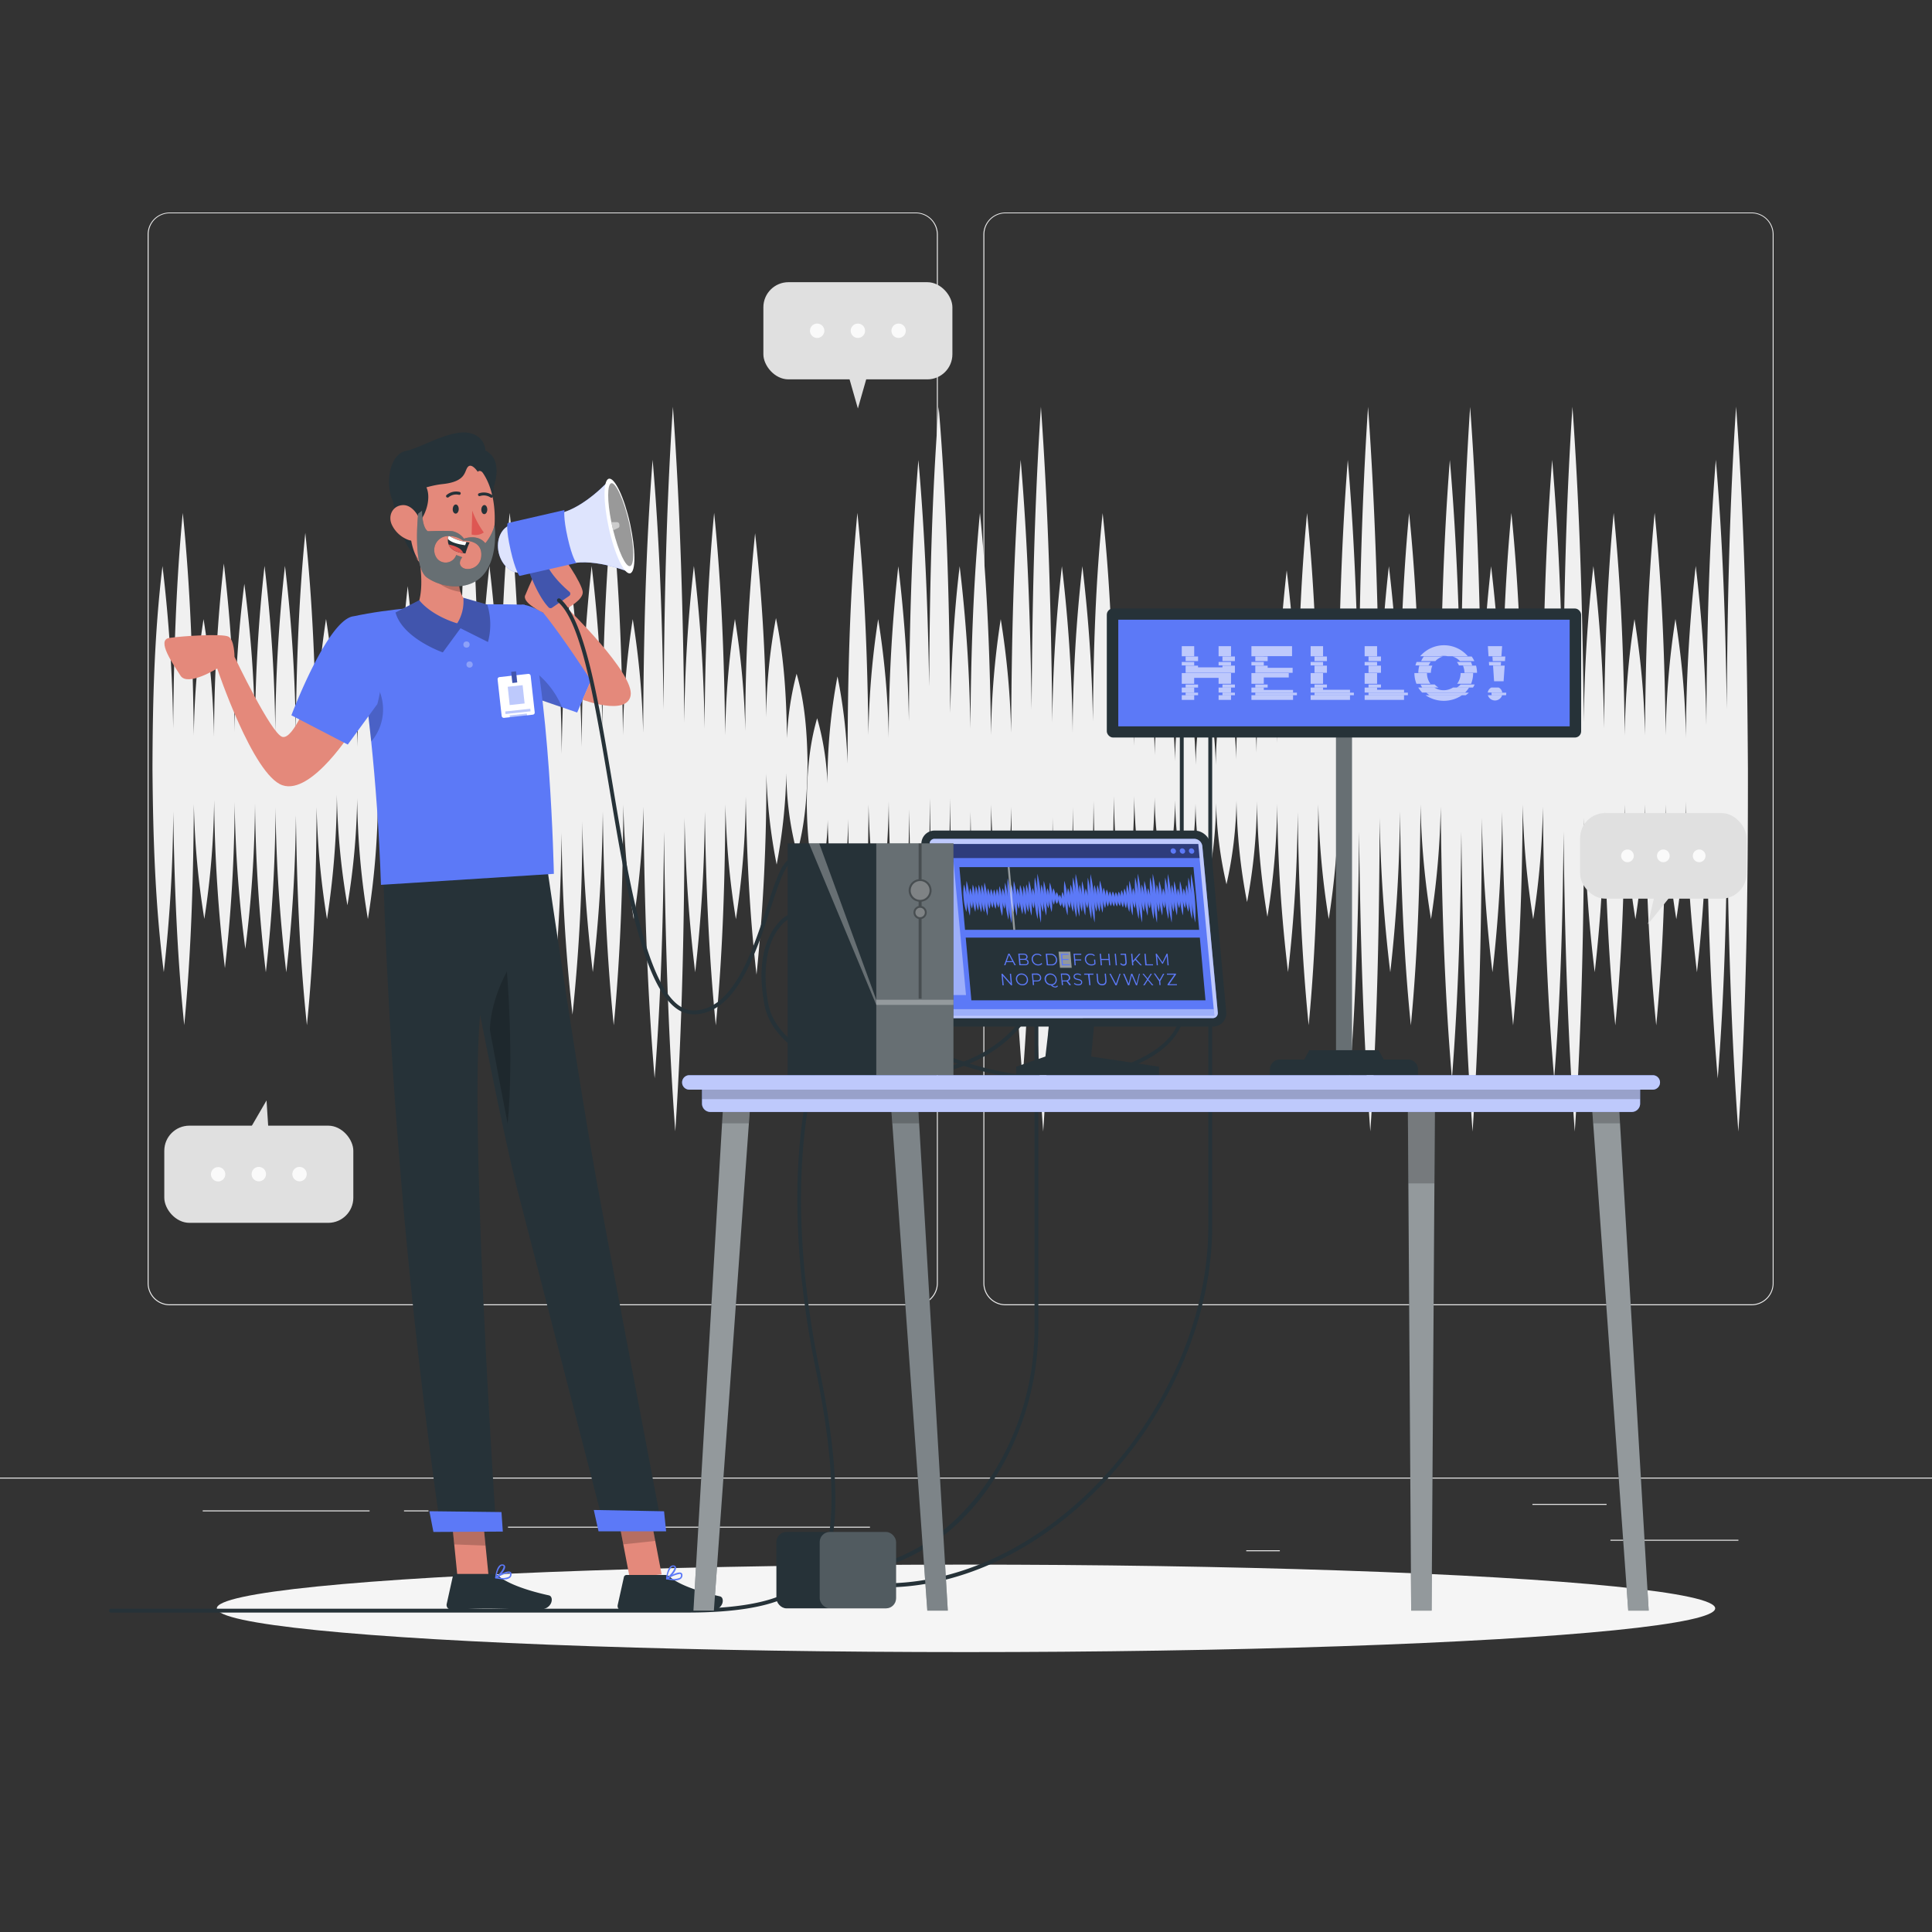 <svg xmlns="http://www.w3.org/2000/svg" viewBox="0 0 500 500"><rect x="0" y="0" width="500" height="500" fill="#333333" stroke="none"/><g id="freepik--background-complete--inject-43"><rect y="382.4" width="500" height="0.25" style="fill:#ebebeb"></rect><rect x="416.78" y="398.49" width="33.12" height="0.25" style="fill:#ebebeb"></rect><rect x="322.53" y="401.21" width="8.69" height="0.25" style="fill:#ebebeb"></rect><rect x="396.59" y="389.21" width="19.19" height="0.25" style="fill:#ebebeb"></rect><rect x="52.46" y="390.89" width="43.19" height="0.25" style="fill:#ebebeb"></rect><rect x="104.56" y="390.89" width="6.33" height="0.25" style="fill:#ebebeb"></rect><rect x="131.47" y="395.11" width="93.68" height="0.25" style="fill:#ebebeb"></rect><path d="M237,337.8H43.91a5.71,5.71,0,0,1-5.7-5.71V60.66A5.71,5.71,0,0,1,43.91,55H237a5.71,5.71,0,0,1,5.71,5.71V332.09A5.71,5.71,0,0,1,237,337.8ZM43.91,55.2a5.46,5.46,0,0,0-5.45,5.46V332.09a5.46,5.46,0,0,0,5.45,5.46H237a5.47,5.47,0,0,0,5.46-5.46V60.66A5.47,5.47,0,0,0,237,55.2Z" style="fill:#ebebeb"></path><path d="M453.31,337.8H260.21a5.72,5.72,0,0,1-5.71-5.71V60.66A5.72,5.72,0,0,1,260.21,55h193.1A5.71,5.71,0,0,1,459,60.66V332.09A5.71,5.71,0,0,1,453.31,337.8ZM260.21,55.2a5.47,5.47,0,0,0-5.46,5.46V332.09a5.47,5.47,0,0,0,5.46,5.46h193.1a5.47,5.47,0,0,0,5.46-5.46V60.66a5.47,5.47,0,0,0-5.46-5.46Z" style="fill:#ebebeb"></path><path d="M209,197.59c-.12-7.74-.63-15.49-2.84-23.23a76.48,76.48,0,0,0-2.49,16.7c-.14-10.37-.69-20.74-2.85-31.11a147.49,147.49,0,0,0-2.55,25.72A475.4,475.4,0,0,0,195.42,138a493,493,0,0,0-2.53,51.2,210.73,210.73,0,0,0-2.69-29,214.62,214.62,0,0,0-2.52,30.06c-.25-19.18-.9-38.36-2.86-57.54-1.77,18.6-2.33,37.21-2.48,55.81a393.51,393.51,0,0,0-2.76-42.07A385,385,0,0,0,177.1,187c-.28-27.24-1-54.49-2.95-81.74-1.74,26.11-2.27,52.21-2.4,78.32-.31-21.53-1-43.05-2.85-64.58-1.84,23.55-2.35,47.1-2.45,70.64a213.37,213.37,0,0,0-2.7-29.41,212.3,212.3,0,0,0-2.52,30c-.26-19.17-.91-38.33-2.86-57.49-1.78,18.6-2.33,37.21-2.48,55.81a396.15,396.15,0,0,0-2.77-42.07,414.68,414.68,0,0,0-2.54,46.81c-.32-13.92-1.05-27.84-2.74-41.76-1.66,14.54-2.27,29.07-2.48,43.61a464.33,464.33,0,0,0-2.82-48.1,448.83,448.83,0,0,0-2.49,45.42,220.6,220.6,0,0,0-2.76-32.24,213.79,213.79,0,0,0-2.52,30c-.25-19.17-.91-38.33-2.86-57.49-1.77,18.58-2.33,37.17-2.48,55.75a395,395,0,0,0-2.77-42,404.09,404.09,0,0,0-2.51,44.2c-.32-22.77-1-45.53-2.85-68.3-1.78,24.07-2.31,48.14-2.44,72.21-.3-18.59-1-37.18-2.8-55.76-1.65,18.27-2.25,36.53-2.45,54.8a222.77,222.77,0,0,0-2.78-33.41,227.22,227.22,0,0,0-2.57,34.37c-.32-14.3-1.05-28.59-2.74-42.89-1.59,14.15-2.23,28.3-2.46,42.45a195.51,195.51,0,0,0-2.8-32.2,191.49,191.49,0,0,0-2.58,31A190.45,190.45,0,0,0,95,164.47a191.82,191.82,0,0,0-2.52,28.8,192.35,192.35,0,0,0-2.77-30.73A186.05,186.05,0,0,0,87.13,192a220.34,220.34,0,0,0-2.75-31.81,215.45,215.45,0,0,0-2.53,31.17c-.28-17.82-.95-35.64-2.84-53.47-1.72,17.31-2.29,34.62-2.47,51.93a399.42,399.42,0,0,0-2.79-43.37,399.22,399.22,0,0,0-2.5,43.1,399.71,399.71,0,0,0-2.79-43.1A399.63,399.63,0,0,0,66,189.75a322.42,322.42,0,0,0-2.77-38.67,322.07,322.07,0,0,0-2.51,38.3,400.17,400.17,0,0,0-2.79-43.54,401.55,401.55,0,0,0-2.53,44.87,214.92,214.92,0,0,0-2.72-30.48,213.12,213.12,0,0,0-2.52,30.06c-.25-19.18-.9-38.36-2.86-57.54-1.77,18.58-2.33,37.17-2.48,55.75a395,395,0,0,0-2.77-42c-2.12,17.51-2.55,35-2.59,52.54.14,17.52.68,35,2.93,52.55A388.78,388.78,0,0,0,44.84,210c.27,18.43.95,36.87,2.84,55.3,1.83-19,2.36-38.09,2.49-57.14a210.84,210.84,0,0,0,2.71,29.66A214.2,214.2,0,0,0,55.42,207a395.39,395.39,0,0,0,2.79,43.55,392.25,392.25,0,0,0,2.52-43,316.14,316.14,0,0,0,2.76,38A316.88,316.88,0,0,0,66,208a396.69,396.69,0,0,0,2.8,43.63,391.76,391.76,0,0,0,2.51-42.7,392.2,392.2,0,0,0,2.78,42.7A386.29,386.29,0,0,0,76.58,211c.25,18.11.92,36.21,2.85,54.32,1.88-18.81,2.4-37.63,2.51-56.44a207,207,0,0,0,2.69,29,218.21,218.21,0,0,0,2.55-32.19,183.43,183.43,0,0,0,2.73,28.6,181.75,181.75,0,0,0,2.53-27.73,198,198,0,0,0,2.77,31.29,198.74,198.74,0,0,0,2.58-31.56,179.32,179.32,0,0,0,2.7,27.41,174.72,174.72,0,0,0,2.45-25.3v.16c.14,18.93.69,37.87,2.94,56.8,2.07-18.4,2.53-36.81,2.57-55.21a206.41,206.41,0,0,0,2.63,27.73,202.83,202.83,0,0,0,2.45-27.62c.17,22.95.75,45.9,3,68.84,1.7-18.79,2.28-37.59,2.46-56.39.29,23.38,1,46.76,2.88,70.14,2-26.52,2.41-53,2.46-79.56A376.65,376.65,0,0,0,127,251.58,388.78,388.78,0,0,0,129.5,210c.27,18.43.95,36.87,2.84,55.3,1.83-19,2.36-38.07,2.49-57.11a210.42,210.42,0,0,0,2.71,29.63A207.65,207.65,0,0,0,140,209a469.47,469.47,0,0,0,2.86,50.21c1.66-14.56,2.28-29.13,2.48-43.7a450.31,450.31,0,0,0,2.82,47.07,459.81,459.81,0,0,0,2.54-50,380.79,380.79,0,0,0,2.72,39A389.37,389.37,0,0,0,156,210c.27,18.45.94,36.9,2.84,55.34,1.82-19,2.36-38.07,2.49-57.11A208.94,208.94,0,0,0,164,237.84a209.55,209.55,0,0,0,2.51-29.06c.25,23.43.91,46.86,2.91,70.28,1.68-21.3,2.26-42.6,2.43-63.91.3,25.89,1,51.77,2.91,77.66,1.81-27.07,2.32-54.13,2.41-81.19a385.89,385.89,0,0,0,2.74,40,387.3,387.3,0,0,0,2.5-41.62c.27,18.45,1,36.91,2.84,55.36,1.83-19,2.37-38.1,2.49-57.15a211,211,0,0,0,2.71,29.67A216,216,0,0,0,193,206.11c.28,15.38,1,30.75,2.79,46.12a489.17,489.17,0,0,0,2.54-52A141.56,141.56,0,0,0,201,223.75,142.58,142.58,0,0,0,203.51,200a82.5,82.5,0,0,0,2.76,20.79C208.44,213.08,208.9,205.33,209,197.59Z" style="fill:#f0f0f0"></path><path d="M452.36,199c-.19-31.25-.78-62.51-3.06-93.77-1.74,26.09-2.27,52.17-2.41,78.26-.3-21.51-1-43-2.84-64.52-1.8,22.88-2.32,45.76-2.45,68.64a392,392,0,0,0-2.75-41.15A405.64,405.64,0,0,0,436.33,191a216.59,216.59,0,0,0-2.73-30.81,213.12,213.12,0,0,0-2.52,30.06c-.25-19.18-.91-38.36-2.86-57.54-1.83,19.18-2.36,38.36-2.49,57.54A213.47,213.47,0,0,0,423,160.23a213.12,213.12,0,0,0-2.52,30.06c-.25-19.18-.91-38.36-2.86-57.54-1.78,18.58-2.33,37.17-2.48,55.75a395,395,0,0,0-2.77-42,389.06,389.06,0,0,0-2.48,40.44c-.28-27.22-1-54.44-2.94-81.67-1.74,26.12-2.27,52.23-2.41,78.35-.3-21.54-1-43.07-2.84-64.61-1.85,23.57-2.36,47.13-2.46,70.7a211,211,0,0,0-2.7-29.47A213.12,213.12,0,0,0,394,190.29c-.25-19.18-.9-38.36-2.86-57.54-1.77,18.59-2.33,37.19-2.48,55.79a395.77,395.77,0,0,0-2.77-42,389.06,389.06,0,0,0-2.48,40.44c-.27-27.22-.95-54.44-2.94-81.67-1.74,26.09-2.27,52.17-2.4,78.26-.31-21.51-1-43-2.85-64.52-1.85,23.57-2.35,47.13-2.46,70.7a212.52,212.52,0,0,0-2.69-29.47,213.12,213.12,0,0,0-2.52,30.06c-.26-19.18-.91-38.36-2.87-57.54-1.77,18.6-2.32,37.21-2.47,55.81a396.15,396.15,0,0,0-2.77-42.07A387.09,387.09,0,0,0,357,187c-.28-27.23-1-54.47-2.95-81.71-1.73,26.09-2.27,52.17-2.4,78.26-.31-21.51-1-43-2.84-64.52-1.85,23.55-2.36,47.1-2.46,70.64a213.37,213.37,0,0,0-2.7-29.41,213.12,213.12,0,0,0-2.52,30.06c-.25-19.18-.91-38.36-2.86-57.54-1.79,18.73-2.34,37.46-2.48,56.19A385.18,385.18,0,0,0,333,147.6a400.14,400.14,0,0,0-2.52,44.65,196.55,196.55,0,0,0-2.72-29,203.39,203.39,0,0,0-2.56,31.55,146.65,146.65,0,0,0-2.71-25.18,150.64,150.64,0,0,0-2.57,26.93,105.57,105.57,0,0,0-2.7-21.45A108.38,108.38,0,0,0,314.65,198,103,103,0,0,0,312,177a101.43,101.43,0,0,0-2.56,21,116.25,116.25,0,0,0-2.74-23.72A113.49,113.49,0,0,0,304.09,197a110.67,110.67,0,0,0-2.73-22.7,107.7,107.7,0,0,0-2.54,21.08,161.21,161.21,0,0,0-2.77-28.52A154.73,154.73,0,0,0,293.5,193a221.71,221.71,0,0,0-2.76-32.73A207.89,207.89,0,0,0,288.25,189c-.22-18.74-.84-37.48-2.89-56.21-1.86,18-2.39,35.92-2.51,53.88a389.35,389.35,0,0,0-2.74-40.14,397.65,397.65,0,0,0-2.51,43.16,398.09,398.09,0,0,0-2.78-43.16A387.66,387.66,0,0,0,272.34,187c-.28-27.24-1-54.49-2.95-81.74-1.73,26.12-2.27,52.23-2.4,78.35-.31-21.54-1-43.07-2.84-64.61-1.85,23.55-2.36,47.1-2.46,70.64a213.37,213.37,0,0,0-2.7-29.41,212.3,212.3,0,0,0-2.52,30c-.25-19.17-.91-38.33-2.86-57.49-1.78,18.59-2.33,37.19-2.48,55.79a395.6,395.6,0,0,0-2.77-42c-1.53,12.66-2.17,25.32-2.43,38-.2-26.4-.8-52.8-3-79.21-1.85,24.11-2.35,48.21-2.45,72.32-.34-19.53-1.07-39.05-2.8-58.58-1.84,22.53-2.35,45.06-2.46,67.59a391.39,391.39,0,0,0-2.74-40.1A405.1,405.1,0,0,0,230,191a216.18,216.18,0,0,0-2.73-30.78,213.79,213.79,0,0,0-2.52,30c-.25-19.17-.9-38.33-2.86-57.49-2.06,21.61-2.5,43.23-2.54,64.85a135.91,135.91,0,0,0-2.61-22.52,148,148,0,0,0-2.6,27.67,71,71,0,0,0-2.66-16.86c-2.16,7.38-2.62,14.77-2.69,22.15.1,7.38.62,14.76,2.83,22.14a71.76,71.76,0,0,0,2.59-18,142,142,0,0,0,2.73,25.62A142,142,0,0,0,219.48,212c.29,17.76,1,35.53,2.81,53.29,1.83-19,2.36-38.07,2.49-57.11a211.92,211.92,0,0,0,2.71,29.63A211.13,211.13,0,0,0,230,207.4a399.28,399.28,0,0,0,2.81,44.18,392.51,392.51,0,0,0,2.5-42.18c.29,21.1,1,42.2,2.86,63.3,1.81-22,2.34-44.1,2.46-66.15.33,21,1.07,42,2.82,62.95,1.61-21,2.22-42,2.41-63a404.21,404.21,0,0,0,2.82,45.12,389.37,389.37,0,0,0,2.5-41.6c.27,18.45,1,36.9,2.84,55.34,1.82-19,2.36-38.07,2.49-57.11a210.42,210.42,0,0,0,2.71,29.63,208,208,0,0,0,2.51-29.06c.25,23.43.91,46.86,2.91,70.28,1.69-21.3,2.26-42.6,2.43-63.91.3,25.89,1,51.77,2.91,77.66,1.81-27.08,2.32-54.15,2.42-81.23a383.71,383.71,0,0,0,2.74,40,392.44,392.44,0,0,0,2.5-42.73,395.46,395.46,0,0,0,2.79,42.73A400,400,0,0,0,283,207.34c.3,16,1,32.11,2.78,48.16,1.72-16.48,2.3-33,2.48-49.46a217.42,217.42,0,0,0,2.76,31.8A216.24,216.24,0,0,0,293.53,206a154.67,154.67,0,0,0,2.73,26.33,152.11,152.11,0,0,0,2.55-26A109.57,109.57,0,0,0,301.54,229a108.54,108.54,0,0,0,2.57-21.92,113,113,0,0,0,2.73,23A111.65,111.65,0,0,0,309.4,208a103.65,103.65,0,0,0,2.73,22.16,104.06,104.06,0,0,0,2.59-22.37,103.5,103.5,0,0,0,2.69,21.07A104.55,104.55,0,0,0,320,207.24a147.71,147.71,0,0,0,2.74,26.22,147,147,0,0,0,2.56-26.1A197.65,197.65,0,0,0,328,237.27a193.45,193.45,0,0,0,2.54-29.22,392.61,392.61,0,0,0,2.8,43.53,380.19,380.19,0,0,0,2.5-41.38c.27,18.38,1,36.75,2.84,55.12,1.83-19,2.36-38.1,2.49-57.15a211,211,0,0,0,2.71,29.67,208,208,0,0,0,2.51-29.06c.25,23.43.91,46.86,2.91,70.28,1.68-21.28,2.26-42.56,2.43-63.84.3,25.86,1,51.72,2.91,77.59,1.81-27.07,2.32-54.13,2.42-81.19a380.42,380.42,0,0,0,2.74,40,389.53,389.53,0,0,0,2.5-41.6c.26,18.45.94,36.9,2.83,55.34,1.83-19,2.37-38.11,2.49-57.17a211.15,211.15,0,0,0,2.72,29.69,209.7,209.7,0,0,0,2.51-29.07c.25,23.43.91,46.86,2.91,70.29,1.68-21.28,2.26-42.56,2.43-63.84.3,25.86,1,51.72,2.91,77.59,1.8-27.05,2.31-54.11,2.41-81.16a382.57,382.57,0,0,0,2.74,39.93,389.53,389.53,0,0,0,2.5-41.6c.27,18.45,1,36.9,2.84,55.34,1.83-19,2.36-38.09,2.49-57.14a210.84,210.84,0,0,0,2.71,29.66,208.32,208.32,0,0,0,2.51-29.09c.25,23.44.91,46.88,2.92,70.31,1.68-21.3,2.26-42.6,2.43-63.9.29,25.88,1,51.76,2.9,77.65,1.81-27.05,2.32-54.11,2.42-81.16a382.57,382.57,0,0,0,2.74,39.93,388.78,388.78,0,0,0,2.5-41.56c.27,18.43.95,36.87,2.83,55.3,1.83-19,2.37-38.09,2.5-57.14a209.36,209.36,0,0,0,2.71,29.66,210.78,210.78,0,0,0,2.52-29.69c.25,19.06.91,38.12,2.86,57.17,1.83-19,2.36-38.1,2.49-57.15a211,211,0,0,0,2.71,29.67,211.43,211.43,0,0,0,2.53-30.47,397.4,397.4,0,0,0,2.81,44.21,387.64,387.64,0,0,0,2.49-40.66c.27,22.72.95,45.43,2.89,68.14,1.68-21.28,2.25-42.56,2.43-63.84.3,25.86,1,51.72,2.9,77.59C452,261.55,452.38,230.29,452.36,199Z" style="fill:#f0f0f0"></path><rect x="408.93" y="210.41" width="43.07" height="22.15" rx="6.49" transform="translate(860.93 442.98) rotate(180)" style="fill:#e0e0e0"></rect><path d="M438.11,221.49a1.64,1.64,0,1,1,1.64,1.64A1.63,1.63,0,0,1,438.11,221.49Z" style="fill:#fafafa"></path><path d="M428.83,221.49a1.64,1.64,0,1,1,1.64,1.64A1.63,1.63,0,0,1,428.83,221.49Z" style="fill:#fafafa"></path><path d="M419.55,221.49a1.64,1.64,0,1,1,1.64,1.64A1.63,1.63,0,0,1,419.55,221.49Z" style="fill:#fafafa"></path><polygon points="432.67 231.49 426.47 239.2 428.27 231.49 432.67 231.49" style="fill:#e0e0e0"></polygon><rect x="197.56" y="73.02" width="48.92" height="25.15" rx="6.49" transform="translate(444.04 171.2) rotate(180)" style="fill:#e0e0e0"></rect><circle cx="232.56" cy="85.6" r="1.86" style="fill:#fafafa"></circle><circle cx="222.02" cy="85.6" r="1.86" style="fill:#fafafa"></circle><path d="M209.62,85.6a1.86,1.86,0,1,1,1.86,1.86A1.86,1.86,0,0,1,209.62,85.6Z" style="fill:#fafafa"></path><polygon points="224.52 96.96 222.02 105.72 219.52 96.96 224.52 96.96" style="fill:#e0e0e0"></polygon><rect x="42.52" y="291.32" width="48.92" height="25.15" rx="6.49" style="fill:#e0e0e0"></rect><circle cx="56.45" cy="303.9" r="1.86" style="fill:#fafafa"></circle><path d="M68.84,303.9A1.86,1.86,0,1,1,67,302,1.86,1.86,0,0,1,68.84,303.9Z" style="fill:#fafafa"></path><path d="M79.38,303.9A1.86,1.86,0,1,1,77.52,302,1.86,1.86,0,0,1,79.38,303.9Z" style="fill:#fafafa"></path><polygon points="64.48 292.54 68.98 284.79 69.48 292.54 64.48 292.54" style="fill:#e0e0e0"></polygon></g><g id="freepik--Shadow--inject-43"><ellipse id="freepik--path--inject-43" cx="250" cy="416.24" rx="193.89" ry="11.32" style="fill:#f5f5f5"></ellipse></g><g id="freepik--Character--inject-43"><g id="freepik--group--inject-43"><path d="M135,156.49c5.83,0,20.62,13.44,20.62,13.44l-6.25,14.47L133.7,179Z" style="fill:#5C79F7"></path><path d="M145.46,183.07l-9.74-3.35.43-7.43A22.56,22.56,0,0,1,145.46,183.07Z" style="opacity:0.2;isolation:isolate"></path><polygon points="171.23 407.45 162.96 408.32 159.54 390.44 167.82 389.57 171.23 407.45" style="fill:#e4897b"></polygon><polygon points="126.56 409.04 118.46 408.73 116.59 390.04 124.7 390.35 126.56 409.04" style="fill:#e4897b"></polygon><path d="M172,407.6h-9.85a.71.71,0,0,0-.69.56l-1.6,7.22a1.18,1.18,0,0,0,.92,1.41l.26,0c3.19-.05,5.51-.25,9.51-.25,2.47,0,9.91.26,13.31.26s3.85-3.36,2.45-3.67c-6.25-1.36-10.95-3.25-12.95-5.05A2,2,0,0,0,172,407.6Z" style="fill:#263238"></path><path d="M172.53,408.72a.19.19,0,0,1-.15-.16.2.2,0,0,1,.09-.19c.29-.18,2.91-1.79,3.81-1.33a.57.57,0,0,1,.33.54,1.15,1.15,0,0,1-.4,1,2.41,2.41,0,0,1-1.56.41A9.43,9.43,0,0,1,172.53,408.72Zm.55-.27a4,4,0,0,0,2.89-.14.81.81,0,0,0,.26-.69c0-.16-.07-.23-.13-.23a.4.4,0,0,0-.24-.05A8,8,0,0,0,173.08,408.45Z" style="fill:#5C79F7"></path><path d="M172.47,408.76a.19.19,0,0,1-.09-.17c0-.11.21-2.45,1.15-3.21a1,1,0,0,1,.81-.25.63.63,0,0,1,.62.51c.16.86-1.45,2.64-2.29,3.09h-.09A.2.2,0,0,1,172.47,408.76Zm1.3-3.15a4.59,4.59,0,0,0-1,2.54c.84-.63,1.87-2,1.77-2.51,0-.05,0-.2-.28-.2h-.09A.66.66,0,0,0,173.77,405.61Z" style="fill:#5C79F7"></path><path d="M127.74,407.34h-9.85a.71.71,0,0,0-.69.56l-1.6,7.22a1.2,1.2,0,0,0,.92,1.42l.27,0c3.18-.05,5.51-.25,9.51-.25,2.46,0,9.9.26,13.3.26s3.85-3.36,2.46-3.67c-6.25-1.36-11-3.25-13-5A2,2,0,0,0,127.74,407.34Z" style="fill:#263238"></path><path d="M128.3,408.47a.22.22,0,0,1-.15-.17.19.19,0,0,1,.1-.19c.29-.18,2.91-1.79,3.8-1.33a.57.57,0,0,1,.33.54,1.13,1.13,0,0,1-.4,1,2.41,2.41,0,0,1-1.56.41A10.11,10.11,0,0,1,128.3,408.47Zm.56-.27a3.88,3.88,0,0,0,2.88-.15.78.78,0,0,0,.26-.69c0-.15-.07-.23-.12-.23a.53.53,0,0,0-.25-.05A7.7,7.7,0,0,0,128.86,408.2Z" style="fill:#5C79F7"></path><path d="M128.25,408.51a.22.22,0,0,1-.1-.18c0-.11.21-2.44,1.15-3.21a1,1,0,0,1,.81-.24.62.62,0,0,1,.62.5c.17.86-1.45,2.64-2.29,3.1h-.09A.19.19,0,0,1,128.25,408.51Zm1.3-3.16a4.52,4.52,0,0,0-1,2.54c.83-.63,1.86-2,1.76-2.51,0-.05,0-.19-.28-.19H130A.62.62,0,0,0,129.55,405.35Z" style="fill:#5C79F7"></path><polygon points="167.82 389.57 159.54 390.44 161.31 399.67 169.59 398.79 167.82 389.57" style="opacity:0.2;isolation:isolate"></polygon><polygon points="124.7 390.36 116.59 390.05 117.56 399.69 125.67 400 124.7 390.36" style="opacity:0.2;isolation:isolate"></polygon><path d="M171.5,396.18H156.62s-15.57-60.65-22.33-86.75c-1.5-5.77-3.39-14.25-5.36-23.66-1.55-7.44-3.16-15.43-4.67-23.11-2.8,29.41,4,130.5,4,130.5l-14.3,2A1560.48,1560.48,0,0,1,99.14,225l42.47-.47c.73,5,8.86,60.64,14,87.62C160.45,338,171.5,396.18,171.5,396.18Z" style="fill:#263238"></path><polygon points="112.17 396.47 130.13 396.37 129.78 391.32 111.12 391.1 112.17 396.47" style="fill:#5C79F7"></polygon><polygon points="154.9 396.3 172.39 396.3 171.86 391.12 153.67 390.78 154.9 396.3" style="fill:#5C79F7"></polygon><path d="M143.34,226.15,98.59,229c-.48-14.22-1.44-26.74-2.52-37.09-.43-4.16-.88-8-1.32-11.4-1.73-13.41-3.34-21-3.34-21,19-4.06,44.39-3,44.39-3C142.4,177.44,143.34,226.15,143.34,226.15Z" style="fill:#5C79F7"></path><path d="M106.77,158.85c4,3.59,13.63,2.26,13.63,2.26s6-1.66,4.77-3.54c-3.56-.59-5.28-2.25-6-4.38a10.06,10.06,0,0,1-.36-4.06,22,22,0,0,1,.29-2.27l-12-8.86C108.72,143.85,110.64,154.61,106.77,158.85Z" style="fill:#e4897b"></path><path d="M109.91,143.63c.48,7.18,6.38,9.16,9.27,9.56a10.06,10.06,0,0,1-.36-4.06Z" style="opacity:0.2;isolation:isolate"></path><path d="M126.7,118.9s3.36,10.79-1.86,15.93-8.34-15.43-8.34-15.43Z" style="fill:#263238"></path><path d="M109.15,146.19a10.13,10.13,0,0,0,12.1,2.14,11.31,11.31,0,0,0,5.59-6.16,11.72,11.72,0,0,0,.37-1.14c1.86-7.19,1-19.13-6.83-22.48a11,11,0,0,0-14.45,5.68,10.85,10.85,0,0,0-.9,5C105.35,137.29,105.16,142,109.15,146.19Z" style="fill:#e4897b"></path><path d="M117.17,131.73c-.06.65.32,1.19.75,1.2s.79-.52.8-1.17-.33-1.19-.75-1.2S117.19,131.07,117.17,131.73Z" style="fill:#263238"></path><path d="M124.56,131.87c0,.65.33,1.19.76,1.19s.78-.52.79-1.17-.33-1.19-.75-1.19S124.58,131.25,124.56,131.87Z" style="fill:#263238"></path><path d="M122.21,132.15a23.46,23.46,0,0,0,3,5.65,3.79,3.79,0,0,1-3.15.53Z" style="fill:#de5753"></path><path d="M127.36,128.76a.41.41,0,0,1-.4,0,3.12,3.12,0,0,0-2.75-.38.38.38,0,0,1-.31-.69h0a3.82,3.82,0,0,1,3.47.42.39.39,0,0,1,.13.53h0A.81.81,0,0,1,127.36,128.76Z" style="fill:#263238"></path><path d="M115.76,128.75a.34.34,0,0,1-.21-.08.39.39,0,0,1,0-.54h0a3.82,3.82,0,0,1,3.42-.81.37.37,0,0,1,.24.48h0a.38.38,0,0,1-.48.25h0a3.1,3.1,0,0,0-2.69.68A.42.42,0,0,1,115.76,128.75Z" style="fill:#263238"></path><path d="M111.1,119.35l.54,3.53a2.64,2.64,0,0,0-1.23,3.36c1.23,2.94-.33,7.61-2.56,9.52,0,0-.1-1.29-1.18-.95s-.59,7,1.63,10.18c0,0-3.3-2.8-5.31-9.8-1.87-6.47-2.24-11.9-1-14.46Z" style="fill:#263238"></path><path d="M101.4,135.78a7.66,7.66,0,0,0,4.3,3.95c2.53.9,4-1.32,3.44-3.8-.5-2.21-2.4-5.4-5-5.2S100.37,133.52,101.4,135.78Z" style="fill:#e4897b"></path><path d="M127.76,126s2.71-6.92-2.13-9.42a4.83,4.83,0,0,0-3.55-4.36c-4.93-1.62-12.94,3.7-17.07,4.49s-5.48,8.46-3.29,13.07c0,0,6.58-3.84,12.83-4.5s5.56-3.4,6.56-4.47,2.54,1.3,2.54,1.3S124.56,120.45,127.76,126Z" style="fill:#263238"></path><path d="M121.53,140.39a22.11,22.11,0,0,0-1.07,2.85l-.54-.07c-2.41-.33-3.42-1.28-3.81-2.24a3.13,3.13,0,0,1-.18-1.47,2.82,2.82,0,0,1,.19-.83,11.45,11.45,0,0,0,4.59,1.63C121.22,140.36,121.53,140.39,121.53,140.39Z" style="fill:#263238"></path><path d="M120.71,140.26l-.34.84c-2.27-.32-3.82-.86-4.44-1.64a2.82,2.82,0,0,1,.19-.83A11.45,11.45,0,0,0,120.71,140.26Z" style="fill:#fff"></path><path d="M119.92,143.17c-2.41-.33-3.42-1.28-3.81-2.24a7.76,7.76,0,0,1,2.61.91A2.87,2.87,0,0,1,119.92,143.17Z" style="fill:#de5753"></path><path d="M110.48,149.45c3.76,2.73,11.14,3.73,14.86-1S128,135.9,128,135.9a12,12,0,0,1-2.4,4.69c-2-2.51-5.52-1.19-5.52-1.19a5.07,5.07,0,0,0-2.94-1.92c-1.69-.19-6.43,0-6.43,0-1.51-1-1.49-5.31-1.49-5.31l-1,.76S106.72,146.72,110.48,149.45Zm4.79-10.65a6.06,6.06,0,0,1,4.57,1.13s4.56-.37,4.72,3.36-3.53,4.61-4.92,3.56,0-2.64,0-2.64l-1.57-.58a2.89,2.89,0,0,1-4.89,1A3.63,3.63,0,0,1,115.27,138.8Z" style="fill:#263238"></path><path d="M110.48,149.45c3.76,2.73,11.14,3.73,14.86-1S128,135.9,128,135.9a12,12,0,0,1-2.4,4.69c-2-2.51-5.52-1.19-5.52-1.19a5.07,5.07,0,0,0-2.94-1.92c-1.69-.19-6.43,0-6.43,0-1.51-1-1.49-5.31-1.49-5.31l-1,.76S106.72,146.72,110.48,149.45Zm4.79-10.65a6.06,6.06,0,0,1,4.57,1.13s4.56-.37,4.72,3.36-3.53,4.61-4.92,3.56,0-2.64,0-2.64l-1.57-.58a2.89,2.89,0,0,1-4.89,1A3.63,3.63,0,0,1,115.27,138.8Z" style="fill:#fff;opacity:0.3;isolation:isolate"></path><path d="M131.38,290.81c-1.51-7.71-3.09-16.09-4.59-24.24,0,0-.15-6.66,4.4-15.16C131.19,251.41,133.05,273.35,131.38,290.81Z" style="opacity:0.2;isolation:isolate"></path><path d="M108.52,155.34s2.55,3.7,9.8,6a10.74,10.74,0,0,0,1.6-6.64l6.19,1.78a17.6,17.6,0,0,1,.18,9.67l-7.11-3.56-4.58,6.25s-10.39-3.61-12.24-10.33Z" style="fill:#5C79F7"></path><path d="M108.52,155.34s2.55,3.7,9.8,6a10.74,10.74,0,0,0,1.6-6.64l6.19,1.78a17.6,17.6,0,0,1,.18,9.67l-7.11-3.56-4.58,6.25s-10.39-3.61-12.24-10.33Z" style="opacity:0.3;isolation:isolate"></path><circle cx="120.73" cy="166.81" r="0.81" style="fill:#fff;opacity:0.3;isolation:isolate"></circle><circle cx="121.53" cy="171.98" r="0.81" style="fill:#fff;opacity:0.3;isolation:isolate"></circle><path d="M136,153.9s5.06-12.55,7.26-11.85,7.35,9.06,7.55,11.11-4,4.24-4,4.24,17.45,16.89,16.39,22.62c-1,5.37-12.44,1.06-12.44,1.06l2.16-5s-7.2-11.2-12.34-17.51C140.59,158.58,134.76,155.92,136,153.9Z" style="fill:#e4897b"></path><path d="M138.72,140.85c-.77-3.41-3.55-5.7-6.22-5.1s-4.21,3.85-3.44,7.27,3.55,5.7,6.22,5.11S139.49,144.27,138.72,140.85Z" style="fill:#5C79F7"></path><path d="M160.38,136.12l-2.55-12s-6.45,7.27-13.05,8.75l1.34,6,.22,1,1.34,6c6.6-1.48,15.53,2.34,15.53,2.34Z" style="fill:#5C79F7"></path><path d="M138.72,140.85c-.77-3.41-3.55-5.7-6.22-5.1s-4.21,3.85-3.44,7.27,3.55,5.7,6.22,5.11S139.49,144.27,138.72,140.85Z" style="fill:#fff;opacity:0.8;isolation:isolate"></path><path d="M160.38,136.12l-2.55-12s-6.45,7.27-13.05,8.75l1.34,6,.22,1,1.34,6c6.6-1.48,15.53,2.34,15.53,2.34Z" style="fill:#fff;opacity:0.8;isolation:isolate"></path><path d="M136.53,146.81s2.32,7.11,5.48,10.4a.67.67,0,0,0,.85.07l4.44-3.06a.67.67,0,0,0,.06-1.06c-1.4-1.18-4.59-4.12-6-7.3C139.56,141.71,136.53,146.81,136.53,146.81Z" style="fill:#5C79F7"></path><path d="M136.53,146.81s2.32,7.11,5.48,10.4a.67.67,0,0,0,.85.07l4.44-3.06a.67.67,0,0,0,.06-1.06c-1.4-1.18-4.59-4.12-6-7.3C139.56,141.71,136.53,146.81,136.53,146.81Z" style="opacity:0.3;isolation:isolate"></path><path d="M163.07,148.38c-1.51.34-4-4.87-5.49-11.63s-1.51-12.52,0-12.86,4,4.87,5.48,11.63S164.58,148,163.07,148.38Z" style="fill:#fff"></path><path d="M163.05,146.51c-1.13.26-3-3.83-4.36-9.29-.08-.31-.15-.63-.22-.95s-.18-.76-.25-1.13c-1.09-5.43-1.11-9.84,0-10.09s3.26,4.31,4.59,10.24S164.26,146.24,163.05,146.51Z" style="opacity:0.4;isolation:isolate"></path><path d="M134.43,149.05s-1.1-1.41-2.28-6.67c-1.28-5.7-.79-7-.79-7L146.09,132s-.38,1.82.82,7.16,2.25,6.55,2.25,6.55Z" style="fill:#5C79F7"></path><path d="M158.69,137.22c-.08-.31-.15-.63-.22-.95s-.18-.76-.25-1.13l1.43,0a.62.62,0,0,1,.62.54l0,.22a.62.62,0,0,1-.33.75Z" style="fill:#fff"></path><path d="M158.69,137.22c-.08-.31-.15-.63-.22-.95s-.18-.76-.25-1.13l1.43,0a.62.62,0,0,1,.62.54l0,.22a.62.62,0,0,1-.33.75Z" style="opacity:0.2;isolation:isolate"></path><rect x="129.38" y="175.84" width="8.64" height="10.66" rx="0.53" transform="matrix(0.99, -0.11, 0.11, 0.99, -18.71, 15.44)" style="fill:#fff"></rect><rect x="131.63" y="177.53" width="3.88" height="4.76" transform="translate(-18.58 15.41) rotate(-6.18)" style="fill:#5C79F7;opacity:0.4"></rect><rect x="130.76" y="183.78" width="6.52" height="0.67" transform="translate(-19.03 15.49) rotate(-6.18)" style="fill:#5C79F7;opacity:0.4"></rect><rect x="131.91" y="184.91" width="4.46" height="0.67" transform="translate(-19.15 15.51) rotate(-6.18)" style="fill:#5C79F7;opacity:0.4"></rect><rect x="132.43" y="173.81" width="1.26" height="2.89" transform="translate(-18.08 15.33) rotate(-6.18)" style="fill:#5C79F7"></rect><rect x="132.43" y="173.81" width="1.26" height="2.89" transform="translate(-18.08 15.33) rotate(-6.18)" style="opacity:0.3;isolation:isolate"></rect><path d="M96.07,191.92c-.43-4.16-.88-8-1.32-11.4a11,11,0,0,1,2.93-2.84A12.8,12.8,0,0,1,96.07,191.92Z" style="opacity:0.2;isolation:isolate"></path><path d="M91.41,188.69s-10.67,17.16-18.32,14.53S56.21,173,56.21,173s-7.65,4.76-9.5,1.86-6.33-9.24-2.9-9.76,13.72-1.15,15.3-.35,1.58,5.23,1.58,5.23,9.5,20,12.4,20.73S80.21,180,80.21,180Z" style="fill:#e4897b"></path><path d="M91.41,159.5c-6.72,1-16,25.62-16,25.62L90,192.69l7.65-10.47s2.63-9.07,0-14.6A22.48,22.48,0,0,0,91.41,159.5Z" style="fill:#5C79F7"></path></g></g><g id="freepik--Devices--inject-43"><path d="M178,417.33H28.71a.5.5,0,1,1,0-1H178c24.53,0,28.35-6.25,28.39-6.32a.5.5,0,0,1,.68-.19.49.49,0,0,1,.2.67C207.11,410.77,203.32,417.33,178,417.33Z" style="fill:#263238"></path><path d="M230.48,410.75a.5.5,0,0,1-.5-.49.52.52,0,0,1,.49-.51c20.37-.49,41.3-11.43,57.42-30,15.78-18.19,24.82-40.9,24.82-62.31V186.34a.5.5,0,0,1,.5-.5.5.5,0,0,1,.5.5V317.42c0,21.64-9.13,44.59-25.06,63-16.31,18.81-37.5,29.88-58.15,30.37Z" style="fill:#263238"></path><path d="M222,406.85a.5.5,0,0,1-.06-1c25.25-3.14,45.79-31,45.79-62.07V258.88a.5.5,0,0,1,1,0v84.91a73.18,73.18,0,0,1-13,41.38C247,397.55,235,405.24,222.08,406.85Z" style="fill:#263238"></path><path d="M208.05,410.75a.51.51,0,0,1-.49-.41.5.5,0,0,1,.41-.58s1.68-.37,3.4-3c3-4.53,6.95-17.32-.2-52.08-10.8-52.55-.08-80.42,0-80.7a.5.5,0,1,1,.93.37c-.11.28-10.72,27.9,0,80.12,6.9,33.54,3.8,47.31,0,52.95-1.95,2.9-3.9,3.28-4,3.3Z" style="fill:#263238"></path><path d="M272.47,279.59a75.8,75.8,0,0,1-33.35-8,.5.5,0,0,1,.45-.9c23.4,11.54,46.57,9,58.2,1.79,4.88-3,7.57-6.74,7.57-10.44V186.34a.5.5,0,0,1,.5-.5.5.5,0,0,1,.5.5V262c0,4.05-2.86,8.06-8,11.29C292.24,277.07,283.11,279.59,272.47,279.59Z" style="fill:#263238"></path><path d="M232,278.89a53.37,53.37,0,0,1-9.82-.9c-13.35-2.5-22.66-9.34-24.31-17.84-2.32-12,1-18.22,3.19-20.87a9.07,9.07,0,0,1,6.8-3.63.51.51,0,0,1,.5.5.5.5,0,0,1-.5.5,8.1,8.1,0,0,0-6,3.26c-3.53,4.28-4.62,11.59-3,20,1.55,8,10.78,14.66,23.52,17.05,15,2.82,34.32-.8,43.42-15.27a.5.5,0,0,1,.69-.15.49.49,0,0,1,.16.69C259.19,274.11,245.17,278.89,232,278.89Z" style="fill:#263238"></path><rect x="345.76" y="185.02" width="4.12" height="93.25" style="fill:#263238"></rect><rect x="345.76" y="185.02" width="4.12" height="93.25" style="fill:#fff;opacity:0.3;isolation:isolate"></rect><rect x="286.44" y="157.48" width="122.76" height="33.39" rx="1.61" style="fill:#263238"></rect><rect x="289.41" y="160.38" width="116.82" height="27.6" style="fill:#5C79F7"></rect><g style="opacity:0.6"><rect x="315.37" y="167.23" width="3.22" height="2.61" style="fill:#fff"></rect><rect x="315.37" y="171.32" width="3.22" height="0.89" style="fill:#fff"></rect><polygon points="305.84 174.19 305.84 176.96 309.05 176.96 309.05 175.43 315.37 175.43 315.37 176.96 318.59 176.96 318.59 174.19 305.84 174.19" style="fill:#fff"></polygon><rect x="305.84" y="171.32" width="3.22" height="0.89" style="fill:#fff"></rect><rect x="305.84" y="177.94" width="3.22" height="1.29" style="fill:#fff"></rect><rect x="305.84" y="179.92" width="3.22" height="1.21" style="fill:#fff"></rect><rect x="315.37" y="179.92" width="3.22" height="1.21" style="fill:#fff"></rect><rect x="315.37" y="177.94" width="3.22" height="1.29" style="fill:#fff"></rect><rect x="305.84" y="167.23" width="3.22" height="2.61" style="fill:#fff"></rect><polygon points="327.07 169.84 327.07 169.81 334.38 169.81 334.38 167.23 323.87 167.23 323.87 169.84 327.07 169.84" style="fill:#fff"></polygon><rect x="323.87" y="179.92" width="10.77" height="1.21" style="fill:#fff"></rect><polygon points="334.64 179.23 334.64 178.55 327.07 178.55 327.07 177.94 323.87 177.94 323.87 179.23 334.64 179.23" style="fill:#fff"></polygon><rect x="323.87" y="171.32" width="3.2" height="0.89" style="fill:#fff"></rect><polygon points="323.87 174.19 323.87 176.96 327.07 176.96 327.07 175.33 333.53 175.33 333.53 174.19 323.87 174.19" style="fill:#fff"></polygon><rect x="339.19" y="167.23" width="3.22" height="2.61" style="fill:#fff"></rect><rect x="339.19" y="171.32" width="3.22" height="0.89" style="fill:#fff"></rect><rect x="339.19" y="174.19" width="3.22" height="2.77" style="fill:#fff"></rect><polygon points="349.38 179.23 349.38 178.51 342.41 178.51 342.41 177.94 339.19 177.94 339.19 179.23 349.38 179.23" style="fill:#fff"></polygon><rect x="339.19" y="179.92" width="10.19" height="1.21" style="fill:#fff"></rect><rect x="353.17" y="167.23" width="3.22" height="2.61" style="fill:#fff"></rect><rect x="353.17" y="174.19" width="3.22" height="2.77" style="fill:#fff"></rect><rect x="353.17" y="171.32" width="3.22" height="0.89" style="fill:#fff"></rect><rect x="353.17" y="179.92" width="10.19" height="1.21" style="fill:#fff"></rect><polygon points="363.37 179.23 363.37 178.51 356.39 178.51 356.39 177.94 353.17 177.94 353.17 179.23 363.37 179.23" style="fill:#fff"></polygon><path d="M372.68,169.83a5.06,5.06,0,0,1,1-.1,5.17,5.17,0,0,1,1,.1h5.19a8.11,8.11,0,0,0-12.33,0Z" style="fill:#fff"></path><path d="M369.73,172.21a4.65,4.65,0,0,1,.53-.89h-3.65a7.74,7.74,0,0,0-.3.89Z" style="fill:#fff"></path><path d="M366.05,174.19a7.42,7.42,0,0,0,.53,2.77h3.61a4.65,4.65,0,0,1-.89-2.77Z" style="fill:#fff"></path><path d="M381,172.21a6.22,6.22,0,0,0-.31-.89h-3.64a4.15,4.15,0,0,1,.52.89Z" style="fill:#fff"></path><path d="M378,174.19a4.65,4.65,0,0,1-.89,2.77h3.61a7.42,7.42,0,0,0,.53-2.77Z" style="fill:#fff"></path><path d="M379.18,179.23a6.84,6.84,0,0,0,1-1.29h-4.15a4.57,4.57,0,0,1-4.83,0h-4.15a6.84,6.84,0,0,0,1,1.29Z" style="fill:#fff"></path><path d="M368.94,179.92a8.39,8.39,0,0,0,9.43,0Z" style="fill:#fff"></path><polygon points="388.57 169.84 388.75 167.23 385.06 167.23 385.23 169.84 388.57 169.84" style="fill:#fff"></polygon><polygon points="388.41 172.21 388.47 171.32 385.33 171.32 385.39 172.21 388.41 172.21" style="fill:#fff"></polygon><path d="M388.78,179.23a1.69,1.69,0,0,0-.92-1.29h-1.92a1.71,1.71,0,0,0-.91,1.29Z" style="fill:#fff"></path><path d="M385.06,179.92a1.93,1.93,0,0,0,3.69,0Z" style="fill:#fff"></path></g><g style="opacity:0.6"><rect x="306.84" y="169.9" width="3.22" height="1.19" style="fill:#fff"></rect><rect x="316.37" y="169.9" width="3.22" height="1.19" style="fill:#fff"></rect><rect x="316.37" y="177.15" width="3.22" height="0.79" style="fill:#fff"></rect><rect x="316.37" y="179.26" width="3.22" height="0.66" style="fill:#fff"></rect><polygon points="319.59 174.12 319.59 172.27 316.37 172.27 316.37 172.71 310.05 172.71 310.05 172.27 306.84 172.27 306.84 174.12 319.59 174.12" style="fill:#fff"></polygon><rect x="306.84" y="177.15" width="3.22" height="0.79" style="fill:#fff"></rect><rect x="306.84" y="179.26" width="3.22" height="0.66" style="fill:#fff"></rect><rect x="324.87" y="169.9" width="3.2" height="1.19" style="fill:#fff"></rect><rect x="324.87" y="177.15" width="3.2" height="0.79" style="fill:#fff"></rect><rect x="324.87" y="179.26" width="10.77" height="0.66" style="fill:#fff"></rect><polygon points="334.53 174.12 334.53 172.83 328.07 172.83 328.07 172.27 324.87 172.27 324.87 174.12 334.53 174.12" style="fill:#fff"></polygon><rect x="340.19" y="169.9" width="3.22" height="1.19" style="fill:#fff"></rect><rect x="340.19" y="177.15" width="3.22" height="0.79" style="fill:#fff"></rect><rect x="340.19" y="179.26" width="10.19" height="0.66" style="fill:#fff"></rect><rect x="340.19" y="172.27" width="3.22" height="1.85" style="fill:#fff"></rect><rect x="354.17" y="169.9" width="3.22" height="1.19" style="fill:#fff"></rect><rect x="354.17" y="172.27" width="3.22" height="1.85" style="fill:#fff"></rect><rect x="354.17" y="177.15" width="3.22" height="0.79" style="fill:#fff"></rect><rect x="354.17" y="179.26" width="10.19" height="0.66" style="fill:#fff"></rect><path d="M377.84,171.09h3.71a6.33,6.33,0,0,0-.68-1.19h-5A4.15,4.15,0,0,1,377.84,171.09Z" style="fill:#fff"></path><path d="M371.47,171.09a4.15,4.15,0,0,1,2-1.19h-5a6.33,6.33,0,0,0-.68,1.19Z" style="fill:#fff"></path><path d="M382.26,174.12a7.94,7.94,0,0,0-.26-1.85h-3.38a5,5,0,0,1,.38,1.85Z" style="fill:#fff"></path><path d="M379.33,179.92a6.48,6.48,0,0,0,.81-.66h-11a6.48,6.48,0,0,0,.81.66Z" style="fill:#fff"></path><path d="M381.2,177.94a5.51,5.51,0,0,0,.44-.79H378a3.87,3.87,0,0,1-1,.79Z" style="fill:#fff"></path><path d="M372.31,177.94a3.82,3.82,0,0,1-1-.79h-3.68a5.51,5.51,0,0,0,.44.79Z" style="fill:#fff"></path><path d="M370.31,174.12a5,5,0,0,1,.38-1.85h-3.38a7.94,7.94,0,0,0-.26,1.85Z" style="fill:#fff"></path><polygon points="386.4 172.27 386.67 176.31 389.13 176.31 389.41 172.27 386.4 172.27" style="fill:#fff"></polygon><polygon points="389.49 171.09 389.57 169.9 386.24 169.9 386.32 171.09 389.49 171.09" style="fill:#fff"></polygon><path d="M389.75,179.92a1.56,1.56,0,0,0,.06-.44,1.8,1.8,0,0,0,0-.22H386a1.8,1.8,0,0,0,0,.22,1.56,1.56,0,0,0,.06.44Z" style="fill:#fff"></path></g><path d="M331.24,274.2H364.4a2.59,2.59,0,0,1,2.59,2.59v1.48a0,0,0,0,1,0,0H328.65a0,0,0,0,1,0,0v-1.48A2.59,2.59,0,0,1,331.24,274.2Z" style="fill:#263238"></path><polygon points="358.77 275.35 336.88 275.35 338.88 271.79 356.77 271.79 358.77 275.35" style="fill:#263238"></polygon><polygon points="274.25 241.64 285.35 241.64 282.39 273.43 299.95 276.06 299.95 278.27 262.98 278.27 262.98 276.06 270.55 273.43 274.25 241.64" style="fill:#263238"></polygon><path d="M317.34,261.81a3.45,3.45,0,0,1-3.48,3.87H246.67a4.32,4.32,0,0,1-4.21-3.87l-4-43a3.72,3.72,0,0,1,.09-1.26,3.41,3.41,0,0,1,3.39-2.6h67.19a4.31,4.31,0,0,1,4.21,3.86Z" style="fill:#263238"></path><path d="M246.67,263.51a2.15,2.15,0,0,1-2.06-1.89l-4-43a1.52,1.52,0,0,1,0-.53,1.27,1.27,0,0,1,1.3-1h67.19a2.15,2.15,0,0,1,2.06,1.9l4,43a1.41,1.41,0,0,1-.33,1.09,1.32,1.32,0,0,1-1,.41Z" style="fill:#5C79F7"></path><path d="M246.67,263.51a2.15,2.15,0,0,1-2.06-1.89l-4-43a1.52,1.52,0,0,1,0-.53,1.27,1.27,0,0,1,1.3-1h67.19a2.15,2.15,0,0,1,2.06,1.9l4,43a1.41,1.41,0,0,1-.33,1.09,1.32,1.32,0,0,1-1,.41Z" style="fill:#fff;opacity:0.6;isolation:isolate"></path><polygon points="314.27 262.85 245.69 262.85 241.54 218.43 310.11 218.43 314.27 262.85" style="fill:#5C79F7"></polygon><polygon points="310.45 222.06 241.88 222.06 241.54 218.43 310.11 218.43 310.45 222.06" style="opacity:0.5"></polygon><path d="M304.34,220.24a.63.63,0,0,1-.63.7.78.78,0,0,1-.76-.7.63.63,0,0,1,.63-.69A.78.78,0,0,1,304.34,220.24Z" style="fill:#5C79F7"></path><path d="M309.07,220.24a.62.62,0,0,1-.62.7.77.77,0,0,1-.76-.7.61.61,0,0,1,.63-.69A.77.77,0,0,1,309.07,220.24Z" style="fill:#5C79F7"></path><path d="M306.71,220.24a.63.63,0,0,1-.63.7.78.78,0,0,1-.76-.7.62.62,0,0,1,.63-.69A.78.78,0,0,1,306.71,220.24Z" style="fill:#5C79F7"></path><polygon points="250 257.52 246.36 257.52 243.15 223.15 246.78 223.15 250 257.52" style="fill:#fff;opacity:0.4"></polygon><polygon points="314.11 261.17 245.54 261.17 245.69 262.85 314.27 262.85 314.11 261.17" style="fill:#fff;opacity:0.4"></polygon><polygon points="310.34 240.64 249.75 240.64 248.29 224.41 308.88 224.41 310.34 240.64" style="fill:#263238"></polygon><polygon points="311.98 258.88 251.39 258.88 249.93 242.65 310.52 242.65 311.98 258.88" style="fill:#263238"></polygon><path d="M274,232.43a3.25,3.25,0,0,0-.54-1.57,2.57,2.57,0,0,0-.27,1.13,5.7,5.7,0,0,0-.58-2.11,4.55,4.55,0,0,0-.23,1.74,16.05,16.05,0,0,0-.67-3.22,15.41,15.41,0,0,0-.08,3.46,7.34,7.34,0,0,0-.56-2,7,7,0,0,0-.19,2,22.39,22.39,0,0,0-.74-3.89,20.76,20.76,0,0,0,0,3.78,13.26,13.26,0,0,0-.63-2.85,12.63,12.63,0,0,0-.14,2.74,42.65,42.65,0,0,0-.88-5.53,39,39,0,0,0,.09,5.3,30.33,30.33,0,0,0-.77-4.37,29.34,29.34,0,0,0,0,4.78,7.43,7.43,0,0,0-.56-2,7,7,0,0,0-.2,2,21.3,21.3,0,0,0-.73-3.89,19.9,19.9,0,0,0-.05,3.78,13.29,13.29,0,0,0-.64-2.85,13.47,13.47,0,0,0-.1,3.17,15.32,15.32,0,0,0-.63-2.83,13.91,13.91,0,0,0-.12,2.95A15.69,15.69,0,0,0,264,229a15,15,0,0,0-.11,3.07,7.35,7.35,0,0,0-.58-2.18,6.67,6.67,0,0,0-.19,2,22.21,22.21,0,0,0-.74-3.89,20.66,20.66,0,0,0-.05,3.77,13.94,13.94,0,0,0-.63-2.84,12.49,12.49,0,0,0-.12,3,33.84,33.84,0,0,0-.8-4.62,33.26,33.26,0,0,0,.06,4.89,24,24,0,0,0-.72-3.78,21.91,21.91,0,0,0-.05,3.71,7.87,7.87,0,0,0-.59-2.26,7.07,7.07,0,0,0-.18,2.33,14.92,14.92,0,0,0-.64-2.9,14.49,14.49,0,0,0-.12,2.87A7,7,0,0,0,258,230a6,6,0,0,0-.2,2.09,6.65,6.65,0,0,0-.56-1.92,6.17,6.17,0,0,0-.2,1.95,6.66,6.66,0,0,0-.57-2.08,5.64,5.64,0,0,0-.21,2,7.57,7.57,0,0,0-.58-2.15,6.87,6.87,0,0,0-.19,2.11,19.3,19.3,0,0,0-.71-3.62,18.81,18.81,0,0,0-.07,3.52,13.47,13.47,0,0,0-.64-2.94,12.44,12.44,0,0,0-.13,2.92,13.3,13.3,0,0,0-.64-2.92,12.52,12.52,0,0,0-.12,2.93,10.84,10.84,0,0,0-.62-2.62,10.28,10.28,0,0,0-.15,2.59,13.5,13.5,0,0,0-.65-2.94,12.82,12.82,0,0,0-.11,3,7.66,7.66,0,0,0-.57-2.06,6.7,6.7,0,0,0-.19,2,22.39,22.39,0,0,0-.74-3.89,19.8,19.8,0,0,0-.05,3.77,13.34,13.34,0,0,0-.64-2.84,14.15,14.15,0,0,0-.08,3.56,15,15,0,0,0,.72,3.55,12.07,12.07,0,0,0,.13-2.81A21.63,21.63,0,0,0,251,237a20,20,0,0,0,0-3.87,7.57,7.57,0,0,0,.56,2,6.75,6.75,0,0,0,.2-2.09,13.58,13.58,0,0,0,.65,2.95,12.35,12.35,0,0,0,.12-2.91,10.9,10.9,0,0,0,.61,2.57,9.87,9.87,0,0,0,.16-2.54,13.58,13.58,0,0,0,.65,3,12.18,12.18,0,0,0,.12-2.89,13.64,13.64,0,0,0,.64,2.89,12.09,12.09,0,0,0,.14-2.75,19.15,19.15,0,0,0,.72,3.68,19.51,19.51,0,0,0,0-3.82,7.24,7.24,0,0,0,.56,2,7,7,0,0,0,.18-2.18,6.77,6.77,0,0,0,.56,1.94,5.75,5.75,0,0,0,.21-1.88,6.72,6.72,0,0,0,.58,2.12,6.49,6.49,0,0,0,.2-2.14,6.23,6.23,0,0,0,.54,1.86,5.57,5.57,0,0,0,.21-1.71h0a17.38,17.38,0,0,0,.75,3.84,15.6,15.6,0,0,0,.06-3.74,7.4,7.4,0,0,0,.54,1.88,6.62,6.62,0,0,0,.2-1.87,25.31,25.31,0,0,0,.82,4.66,22.15,22.15,0,0,0,0-3.82,32.76,32.76,0,0,0,.81,4.75,35.78,35.78,0,0,0-.09-5.38,13,13,0,0,0,.61,2.59,12.63,12.63,0,0,0,.12-2.81,21.66,21.66,0,0,0,.73,3.74,21.65,21.65,0,0,0,0-3.86,6.91,6.91,0,0,0,.56,2,7.19,7.19,0,0,0,.2-2,15.91,15.91,0,0,0,.69,3.4,14,14,0,0,0,.12-3,15,15,0,0,0,.67,3.18,14.7,14.7,0,0,0,.09-3.38,13.25,13.25,0,0,0,.61,2.64,12.07,12.07,0,0,0,.13-2.81,20.72,20.72,0,0,0,.72,3.74,19.92,19.92,0,0,0,0-3.86,7.6,7.6,0,0,0,.56,2,6.61,6.61,0,0,0,.2-2,31.61,31.61,0,0,0,.82,4.76,28.32,28.32,0,0,0,0-4.32,41.61,41.61,0,0,0,.86,5.25,40.26,40.26,0,0,0-.11-5.49,12.57,12.57,0,0,0,.63,2.7,12.7,12.7,0,0,0,.12-2.82,21.59,21.59,0,0,0,.73,3.75,20.85,20.85,0,0,0,0-3.87,6.88,6.88,0,0,0,.56,2,7.13,7.13,0,0,0,.19-2.15,15.11,15.11,0,0,0,.66,3.12,15.86,15.86,0,0,0,.08-3.51,5.17,5.17,0,0,0,.51,1.59,4.73,4.73,0,0,0,.24-1.61,3.11,3.11,0,0,0,.51,1.41A2.83,2.83,0,0,0,274,232.43Z" style="fill:#5C79F7"></path><path d="M309.24,232.53a44.94,44.94,0,0,0-1-6.35,42.62,42.62,0,0,0,.09,5.3,29,29,0,0,0-.77-4.37,29.94,29.94,0,0,0,0,4.64A13.4,13.4,0,0,0,307,229a12.67,12.67,0,0,0-.11,3,7.79,7.79,0,0,0-.57-2.08,6.71,6.71,0,0,0-.2,2,21.49,21.49,0,0,0-.74-3.89,22,22,0,0,0,0,3.89,7.09,7.09,0,0,0-.56-2,6.7,6.7,0,0,0-.19,2,22.39,22.39,0,0,0-.74-3.89,20.66,20.66,0,0,0,0,3.77,13.94,13.94,0,0,0-.63-2.84,12,12,0,0,0-.14,2.74,42.65,42.65,0,0,0-.88-5.53,39,39,0,0,0,.09,5.3,30.61,30.61,0,0,0-.78-4.37,31.77,31.77,0,0,0,0,4.78,7.15,7.15,0,0,0-.55-2,6.71,6.71,0,0,0-.2,2A20.66,20.66,0,0,0,300,228a20.75,20.75,0,0,0,0,3.78,13.29,13.29,0,0,0-.64-2.85,12,12,0,0,0-.13,2.74,44.47,44.47,0,0,0-.89-5.53,42.62,42.62,0,0,0,.09,5.3,29,29,0,0,0-.77-4.37,29.34,29.34,0,0,0,0,4.78,7.54,7.54,0,0,0-.56-2,6.7,6.7,0,0,0-.19,2,22.39,22.39,0,0,0-.74-3.89,20.76,20.76,0,0,0-.05,3.78,13.89,13.89,0,0,0-.63-2.85,12,12,0,0,0-.14,2.74,42.65,42.65,0,0,0-.88-5.53,39.08,39.08,0,0,0,.09,5.3,30.37,30.37,0,0,0-.78-4.37,31.77,31.77,0,0,0,0,4.78,7.05,7.05,0,0,0-.55-2,6.71,6.71,0,0,0-.2,2,21.49,21.49,0,0,0-.74-3.89,21,21,0,0,0,0,3.8,13.35,13.35,0,0,0-.63-2.79,12.72,12.72,0,0,0-.12,3,6.93,6.93,0,0,0-.55-2,6.51,6.51,0,0,0-.2,2.14,5.23,5.23,0,0,0-.53-1.7,4.73,4.73,0,0,0-.23,1.82,3.61,3.61,0,0,0-.51-1.45,3.46,3.46,0,0,0-.24,1.54,3.83,3.83,0,0,0-.51-1.41,3.4,3.4,0,0,0-.26,1.42,4,4,0,0,0-.53-1.6,3.72,3.72,0,0,0-.24,1.53,4.14,4.14,0,0,0-.52-1.54,3.43,3.43,0,0,0-.25,1.43,5.88,5.88,0,0,0-.56-1.93,5.11,5.11,0,0,0-.23,1.76,7.62,7.62,0,0,0-.58-2.21,6.44,6.44,0,0,0-.2,1.94,19,19,0,0,0-.74-3.8,18.56,18.56,0,0,0-.06,3.65A13.34,13.34,0,0,0,284,229a12.43,12.43,0,0,0-.12,2.92,13.33,13.33,0,0,0-.65-2.92,12.62,12.62,0,0,0-.13,2.74,42.65,42.65,0,0,0-.88-5.53,39,39,0,0,0,.09,5.3,30.61,30.61,0,0,0-.78-4.37,30.5,30.5,0,0,0,0,4.78,7.79,7.79,0,0,0-.55-2,6.68,6.68,0,0,0-.2,2,22.21,22.21,0,0,0-.74-3.89,19.89,19.89,0,0,0,0,3.78,13.92,13.92,0,0,0-.64-2.85,12.32,12.32,0,0,0-.14,2.57,34.61,34.61,0,0,0-.88-5.36,31.93,31.93,0,0,0,.05,4.89,27.52,27.52,0,0,0-.73-4,27.89,27.89,0,0,0,0,4.57,13.4,13.4,0,0,0-.62-2.71,12.68,12.68,0,0,0-.12,3,7.43,7.43,0,0,0-.57-2.08,6.67,6.67,0,0,0-.19,2,22.21,22.21,0,0,0-.74-3.89,21.47,21.47,0,0,0,0,4.39,5,5,0,0,0-.51-1.52,4.78,4.78,0,0,0-.22,1.87,2.94,2.94,0,0,0-.48-1.14,2.66,2.66,0,0,0-.27,1.49,3,3,0,0,0,.54,1.5,2.42,2.42,0,0,0,.27-1.21,5.32,5.32,0,0,0,.54,1.73,4.57,4.57,0,0,0,.23-1.75,19.87,19.87,0,0,0,.71,3.61,21.65,21.65,0,0,0,0-3.86,6.91,6.91,0,0,0,.56,2,6.86,6.86,0,0,0,.19-2.06,13.38,13.38,0,0,0,.66,3,12.38,12.38,0,0,0,.12-2.85,28.11,28.11,0,0,0,.77,4.28,27.92,27.92,0,0,0,0-4.48,30.23,30.23,0,0,0,.76,4.26,30.28,30.28,0,0,0,0-4.26,13.47,13.47,0,0,0,.67,3.05,13.27,13.27,0,0,0,.13-2.81,20.72,20.72,0,0,0,.72,3.74,19.92,19.92,0,0,0,0-3.86,7.24,7.24,0,0,0,.56,2,6.61,6.61,0,0,0,.2-2,31.58,31.58,0,0,0,.81,4.76,28.32,28.32,0,0,0,0-4.32,39.88,39.88,0,0,0,.86,5.25,40.4,40.4,0,0,0-.11-5.5,13.1,13.1,0,0,0,.62,2.71,12.73,12.73,0,0,0,.13-2.89,12.51,12.51,0,0,0,.64,2.89,12.51,12.51,0,0,0,.12-3,17.07,17.07,0,0,0,.67,3.25,16.22,16.22,0,0,0,.08-3.34,7.48,7.48,0,0,0,.58,2.15,6.85,6.85,0,0,0,.19-2.15,5.59,5.59,0,0,0,.54,1.78A5.11,5.11,0,0,0,287,233a3.87,3.87,0,0,0,.52,1.53,3.5,3.5,0,0,0,.25-1.48,4.17,4.17,0,0,0,.52,1.56,3.59,3.59,0,0,0,.25-1.5,3.9,3.9,0,0,0,.52,1.5,3.34,3.34,0,0,0,.25-1.51,3.87,3.87,0,0,0,.51,1.42,3.39,3.39,0,0,0,.25-1.46,5.46,5.46,0,0,0,.54,1.77,4.65,4.65,0,0,0,.23-1.76,7,7,0,0,0,.56,2,6,6,0,0,0,.21-2,12.94,12.94,0,0,0,.65,2.94,12,12,0,0,0,.13-2.8,20.46,20.46,0,0,0,.72,3.73,20,20,0,0,0,0-3.87,7.57,7.57,0,0,0,.56,2,6.61,6.61,0,0,0,.2-2,31.61,31.61,0,0,0,.82,4.76,28.32,28.32,0,0,0,0-4.32,41.61,41.61,0,0,0,.86,5.25,40.26,40.26,0,0,0-.11-5.49,13.16,13.16,0,0,0,.62,2.7,12.07,12.07,0,0,0,.13-2.81A22.62,22.62,0,0,0,297,237a20.85,20.85,0,0,0,0-3.87,7.18,7.18,0,0,0,.55,2,7,7,0,0,0,.21-2,30.37,30.37,0,0,0,.81,4.76,28.32,28.32,0,0,0,0-4.32,39.84,39.84,0,0,0,.85,5.25,40.25,40.25,0,0,0-.1-5.49,13.16,13.16,0,0,0,.62,2.7,12.07,12.07,0,0,0,.13-2.81,20.72,20.72,0,0,0,.72,3.74,20,20,0,0,0,0-3.87,7.57,7.57,0,0,0,.56,2,6.61,6.61,0,0,0,.2-2,31.61,31.61,0,0,0,.82,4.76,28.32,28.32,0,0,0,0-4.32,41.61,41.61,0,0,0,.86,5.25,40.26,40.26,0,0,0-.11-5.49,13.16,13.16,0,0,0,.62,2.7,12.07,12.07,0,0,0,.13-2.81,22.62,22.62,0,0,0,.72,3.74,20.85,20.85,0,0,0,.05-3.87,7.18,7.18,0,0,0,.55,2,6.25,6.25,0,0,0,.2-2,22,22,0,0,0,.74,3.87,20,20,0,0,0,0-3.87,7.57,7.57,0,0,0,.56,2,6.55,6.55,0,0,0,.19-2.06,13.38,13.38,0,0,0,.66,3,12.08,12.08,0,0,0,.13-2.75,30.9,30.9,0,0,0,.8,4.61,28.32,28.32,0,0,0,0-4.32,41.57,41.57,0,0,0,.85,5.25A43.29,43.29,0,0,0,309.24,232.53Z" style="fill:#5C79F7"></path><polygon points="262.75 240.64 262.24 240.64 260.79 224.41 261.29 224.41 262.75 240.64" style="fill:#fff;opacity:0.5"></polygon><polygon points="277.36 250.46 274.32 250.46 273.95 246.29 276.99 246.29 277.36 250.46" style="fill:#fff;opacity:0.5"></polygon><path d="M262.13,249h-1.66l-.28.8h-.33l1.09-3h.31l1.63,3h-.34Zm-.14-.25-.86-1.62-.57,1.62Z" style="fill:#5C79F7"></path><path d="M266.21,249c.05.51-.3.8-1,.8H263.8l-.27-3h1.28c.67,0,1.07.29,1.12.78a.62.62,0,0,1-.4.68A.79.79,0,0,1,266.21,249Zm-2.34-1.94.1,1.09h.94c.48,0,.74-.18.71-.54s-.33-.55-.8-.55Zm2,1.92c0-.39-.34-.57-.86-.57H264l.1,1.13h1.05C265.66,249.57,265.93,249.4,265.9,249Z" style="fill:#5C79F7"></path><path d="M267,248.33a1.35,1.35,0,0,1,1.42-1.52,1.51,1.51,0,0,1,1.12.44l-.18.2a1.27,1.27,0,0,0-.91-.36,1.09,1.09,0,0,0-1.14,1.24,1.36,1.36,0,0,0,1.37,1.25,1.06,1.06,0,0,0,.84-.36l.22.2a1.32,1.32,0,0,1-1,.44A1.67,1.67,0,0,1,267,248.33Z" style="fill:#5C79F7"></path><path d="M270.63,246.83h1.21a1.65,1.65,0,0,1,1.73,1.5,1.33,1.33,0,0,1-1.46,1.5H270.9Zm1.44,2.73a1.09,1.09,0,0,0,1.19-1.23,1.33,1.33,0,0,0-1.41-1.22H271l.22,2.45Z" style="fill:#5C79F7"></path><path d="M276.91,249.56l0,.27h-2.1l-.27-3h2l0,.28H274.9l.1,1.07h1.53l0,.26H275l.1,1.12Z" style="fill:#5C79F7"></path><path d="M278.16,247.11l.11,1.18h1.54l0,.27H278.3l.11,1.27h-.31l-.27-3h2l0,.28Z" style="fill:#5C79F7"></path><path d="M283.13,248.33h.3l.1,1.15a1.53,1.53,0,0,1-1.06.38,1.68,1.68,0,0,1-1.7-1.53,1.35,1.35,0,0,1,1.43-1.52,1.55,1.55,0,0,1,1.14.43l-.17.2a1.3,1.3,0,0,0-.93-.35,1.1,1.1,0,0,0-1.16,1.24,1.37,1.37,0,0,0,1.38,1.25,1.26,1.26,0,0,0,.76-.23Z" style="fill:#5C79F7"></path><path d="M287.09,246.83l.26,3h-.3l-.13-1.38h-1.86l.13,1.38h-.32l-.27-3h.32l.12,1.34h1.86l-.12-1.34Z" style="fill:#5C79F7"></path><path d="M288.48,246.83h.31l.27,3h-.31Z" style="fill:#5C79F7"></path><path d="M289.91,249.43l.17-.21a.82.82,0,0,0,.67.36c.37,0,.54-.21.5-.66l-.17-1.81H290l0-.28h1.4l.18,2.08c.06.64-.21,1-.78,1A1.07,1.07,0,0,1,289.91,249.43Z" style="fill:#5C79F7"></path><path d="M293.8,248.42l-.55.62.07.79H293l-.27-3h.32l.16,1.82,1.58-1.82h.36L294,248.19l1.52,1.64h-.37Z" style="fill:#5C79F7"></path><path d="M296.18,246.83h.31l.25,2.73h1.66l0,.27h-2Z" style="fill:#5C79F7"></path><path d="M302.18,246.83l.27,3h-.3l-.21-2.4-1,2h-.15l-1.34-2,.21,2.38h-.3l-.27-3h.26l1.49,2.23,1.08-2.23Z" style="fill:#5C79F7"></path><path d="M261.66,252l.27,3h-.26l-2.13-2.43.22,2.43h-.31l-.27-3h.26l2.13,2.43-.22-2.43Z" style="fill:#5C79F7"></path><path d="M262.93,253.47a1.35,1.35,0,0,1,1.42-1.53,1.67,1.67,0,0,1,1.69,1.53,1.35,1.35,0,0,1-1.42,1.53A1.67,1.67,0,0,1,262.93,253.47Zm2.8,0a1.34,1.34,0,0,0-1.35-1.24,1.09,1.09,0,0,0-1.14,1.24,1.34,1.34,0,0,0,1.36,1.24A1.09,1.09,0,0,0,265.73,253.47Z" style="fill:#5C79F7"></path><path d="M269.46,253c.05.64-.37,1-1.12,1h-.8l.08.95h-.31l-.27-3h1.11A1.16,1.16,0,0,1,269.46,253Zm-.32,0c0-.48-.38-.75-1-.75h-.79l.13,1.5h.79C268.9,253.75,269.19,253.47,269.14,253Z" style="fill:#5C79F7"></path><path d="M273.79,255.22a.81.81,0,0,1-.69.35A1.53,1.53,0,0,1,272,255a1.68,1.68,0,0,1-1.65-1.53,1.36,1.36,0,0,1,1.43-1.53,1.67,1.67,0,0,1,1.69,1.53,1.34,1.34,0,0,1-1.09,1.5,1,1,0,0,0,.68.34.67.67,0,0,0,.54-.27Zm-1.73-.51a1.09,1.09,0,0,0,1.13-1.24,1.36,1.36,0,0,0-1.36-1.24,1.1,1.1,0,0,0-1.14,1.24A1.36,1.36,0,0,0,272.06,254.71Z" style="fill:#5C79F7"></path><path d="M276.79,255l-.76-1h-1l.09.95h-.31l-.27-3h1.11a1.16,1.16,0,0,1,1.3,1,.82.82,0,0,1-.59.94l.82,1Zm-.19-2c0-.48-.38-.75-1-.75h-.79l.14,1.5h.79C276.35,253.75,276.64,253.47,276.6,253Z" style="fill:#5C79F7"></path><path d="M277.94,254.61l.1-.25a1.57,1.57,0,0,0,1,.37c.56,0,.78-.24.75-.54-.07-.82-1.85-.31-1.95-1.42,0-.44.26-.83,1-.83a1.75,1.75,0,0,1,.94.27l-.08.25a1.7,1.7,0,0,0-.84-.25c-.54,0-.76.25-.73.55.07.82,1.85.32,1.95,1.42,0,.44-.27.82-1,.82A1.74,1.74,0,0,1,277.94,254.61Z" style="fill:#5C79F7"></path><path d="M281.58,252.25h-1l0-.28h2.4l0,.28h-1l.24,2.72h-.31Z" style="fill:#5C79F7"></path><path d="M283.91,253.69l-.15-1.72h.31l.15,1.71c.07.71.43,1,1,1s.89-.32.82-1l-.15-1.71h.31l.15,1.72c.08.86-.34,1.31-1.1,1.31A1.28,1.28,0,0,1,283.91,253.69Z" style="fill:#5C79F7"></path><path d="M290,252,289,255h-.31l-1.58-3h.34l1.37,2.61.91-2.61Z" style="fill:#5C79F7"></path><path d="M295,252l-.73,3H294l-1.1-2.56-.65,2.56h-.32l-1.27-3H291l1.09,2.58.65-2.58h.3l1.1,2.59.64-2.59Z" style="fill:#5C79F7"></path><path d="M298.13,255l-1.08-1.32-.83,1.32h-.36l1-1.54L295.66,252H296l1,1.23.78-1.23h.34l-.93,1.45L298.5,255Z" style="fill:#5C79F7"></path><path d="M300.27,253.93l.1,1h-.31l-.09-1-1.37-2h.34l1.17,1.68L301,252h.32Z" style="fill:#5C79F7"></path><path d="M304.59,254.7l0,.27h-2.43l0-.22,1.74-2.5H302l0-.28h2.35l0,.22-1.74,2.51Z" style="fill:#5C79F7"></path><path d="M179.46,262.51c-11.94,0-17-29.95-21.83-58.92-3.71-22-7.2-42.86-13.3-47.85a.5.5,0,0,1-.07-.7.5.5,0,0,1,.7-.08c6.39,5.23,9.92,26.23,13.65,48.46,4.57,27.23,9.75,58.09,20.85,58.09,10.29,0,15.31-15.42,19-26.67,2.4-7.36,4.12-12.67,6.72-12.67h1.73a.5.5,0,0,1,0,1h-1.73c-1.87,0-3.76,5.82-5.77,12C195.63,246.69,190.48,262.51,179.46,262.51Z" style="fill:#263238"></path><rect x="203.84" y="218.26" width="42.92" height="60.01" style="fill:#263238"></rect><rect x="226.78" y="218.26" width="19.97" height="60.01" style="fill:#fff;opacity:0.3;isolation:isolate"></rect><polygon points="212.01 218.26 226.78 258.74 246.75 258.74 246.75 260.06 226.78 260.06 209.37 218.26 212.01 218.26" style="fill:#fff;opacity:0.3;isolation:isolate"></polygon><path d="M238.51,233.35v1.13a1.72,1.72,0,0,1,0,3.35v20.64h-.77V237.83a1.72,1.72,0,0,1,0-3.35v-1.13a2.92,2.92,0,0,1,0-5.8v-9.29h.77v9.29a2.92,2.92,0,0,1,0,5.8Z" style="opacity:0.3"></path><path d="M240.57,230.45a2.44,2.44,0,1,1-2.44-2.44A2.44,2.44,0,0,1,240.57,230.45Z" style="fill:#fff;opacity:0.3;isolation:isolate"></path><path d="M239.35,236.15a1.22,1.22,0,1,1-1.22-1.22A1.22,1.22,0,0,1,239.35,236.15Z" style="fill:#fff;opacity:0.3;isolation:isolate"></path><rect x="200.93" y="396.47" width="30.97" height="19.77" rx="2.61" style="fill:#263238"></rect><rect x="212.14" y="396.47" width="19.77" height="19.77" rx="2.61" style="fill:#fff;opacity:0.2;isolation:isolate"></rect><polygon points="245.29 416.83 239.99 416.83 230.49 284.46 237.51 284.46 245.29 416.83" style="fill:#263238"></polygon><polygon points="245.29 416.83 239.99 416.83 230.95 291.04 230.48 284.67 237.51 284.67 237.89 291.04 245.29 416.83" style="fill:#fff;opacity:0.4;isolation:isolate"></polygon><polygon points="237.89 290.72 230.95 290.72 230.48 284.67 237.51 284.67 237.89 290.72" style="opacity:0.2;isolation:isolate"></polygon><polygon points="370.5 416.83 365.21 416.83 364.34 284.46 371.36 284.46 370.5 416.83" style="fill:#263238"></polygon><polygon points="371.37 284.67 371.23 306.03 370.5 416.83 365.21 416.83 364.48 306.03 364.34 284.67 371.37 284.67" style="fill:#fff;opacity:0.5;isolation:isolate"></polygon><polygon points="371.37 284.67 371.23 306.27 364.48 306.27 364.34 284.67 371.37 284.67" style="opacity:0.2;isolation:isolate"></polygon><polygon points="426.68 416.83 421.39 416.83 411.88 284.46 418.9 284.46 426.68 416.83" style="fill:#263238"></polygon><polygon points="426.68 416.83 421.39 416.83 412.34 291.04 411.88 284.67 418.9 284.67 419.28 291.04 426.68 416.83" style="fill:#fff;opacity:0.5;isolation:isolate"></polygon><polygon points="419.28 290.72 412.34 290.72 411.88 284.67 418.9 284.67 419.28 290.72" style="opacity:0.2;isolation:isolate"></polygon><polygon points="184.75 416.83 179.46 416.83 187.24 284.46 194.26 284.46 184.75 416.83" style="fill:#263238"></polygon><polygon points="194.26 284.67 193.79 291.04 184.75 416.83 179.46 416.83 186.85 291.04 187.24 284.67 194.26 284.67" style="fill:#fff;opacity:0.5;isolation:isolate"></polygon><polygon points="187.24 284.67 194.26 284.67 193.79 290.72 186.85 290.72 187.24 284.67" style="opacity:0.2;isolation:isolate"></polygon><path d="M181.67,281.14H424.46a0,0,0,0,1,0,0v4.47a2.16,2.16,0,0,1-2.16,2.16H183.84a2.16,2.16,0,0,1-2.16-2.16v-4.47A0,0,0,0,1,181.67,281.14Z" style="fill:#5C79F7"></path><path d="M181.67,281.14H424.46a0,0,0,0,1,0,0v4.47a2.16,2.16,0,0,1-2.16,2.16H183.84a2.16,2.16,0,0,1-2.16-2.16v-4.47A0,0,0,0,1,181.67,281.14Z" style="fill:#fff;opacity:0.6;isolation:isolate"></path><rect x="181.67" y="281.14" width="242.79" height="3.32" style="opacity:0.2;isolation:isolate"></rect><path d="M427.74,282H178.39a1.87,1.87,0,0,1-1.86-1.87h0a1.87,1.87,0,0,1,1.86-1.87H427.74a1.87,1.87,0,0,1,1.87,1.87h0A1.87,1.87,0,0,1,427.74,282Z" style="fill:#5C79F7"></path><path d="M427.74,282H178.39a1.87,1.87,0,0,1-1.86-1.87h0a1.87,1.87,0,0,1,1.86-1.87H427.74a1.87,1.87,0,0,1,1.87,1.87h0A1.87,1.87,0,0,1,427.74,282Z" style="fill:#fff;opacity:0.6;isolation:isolate"></path></g></svg>